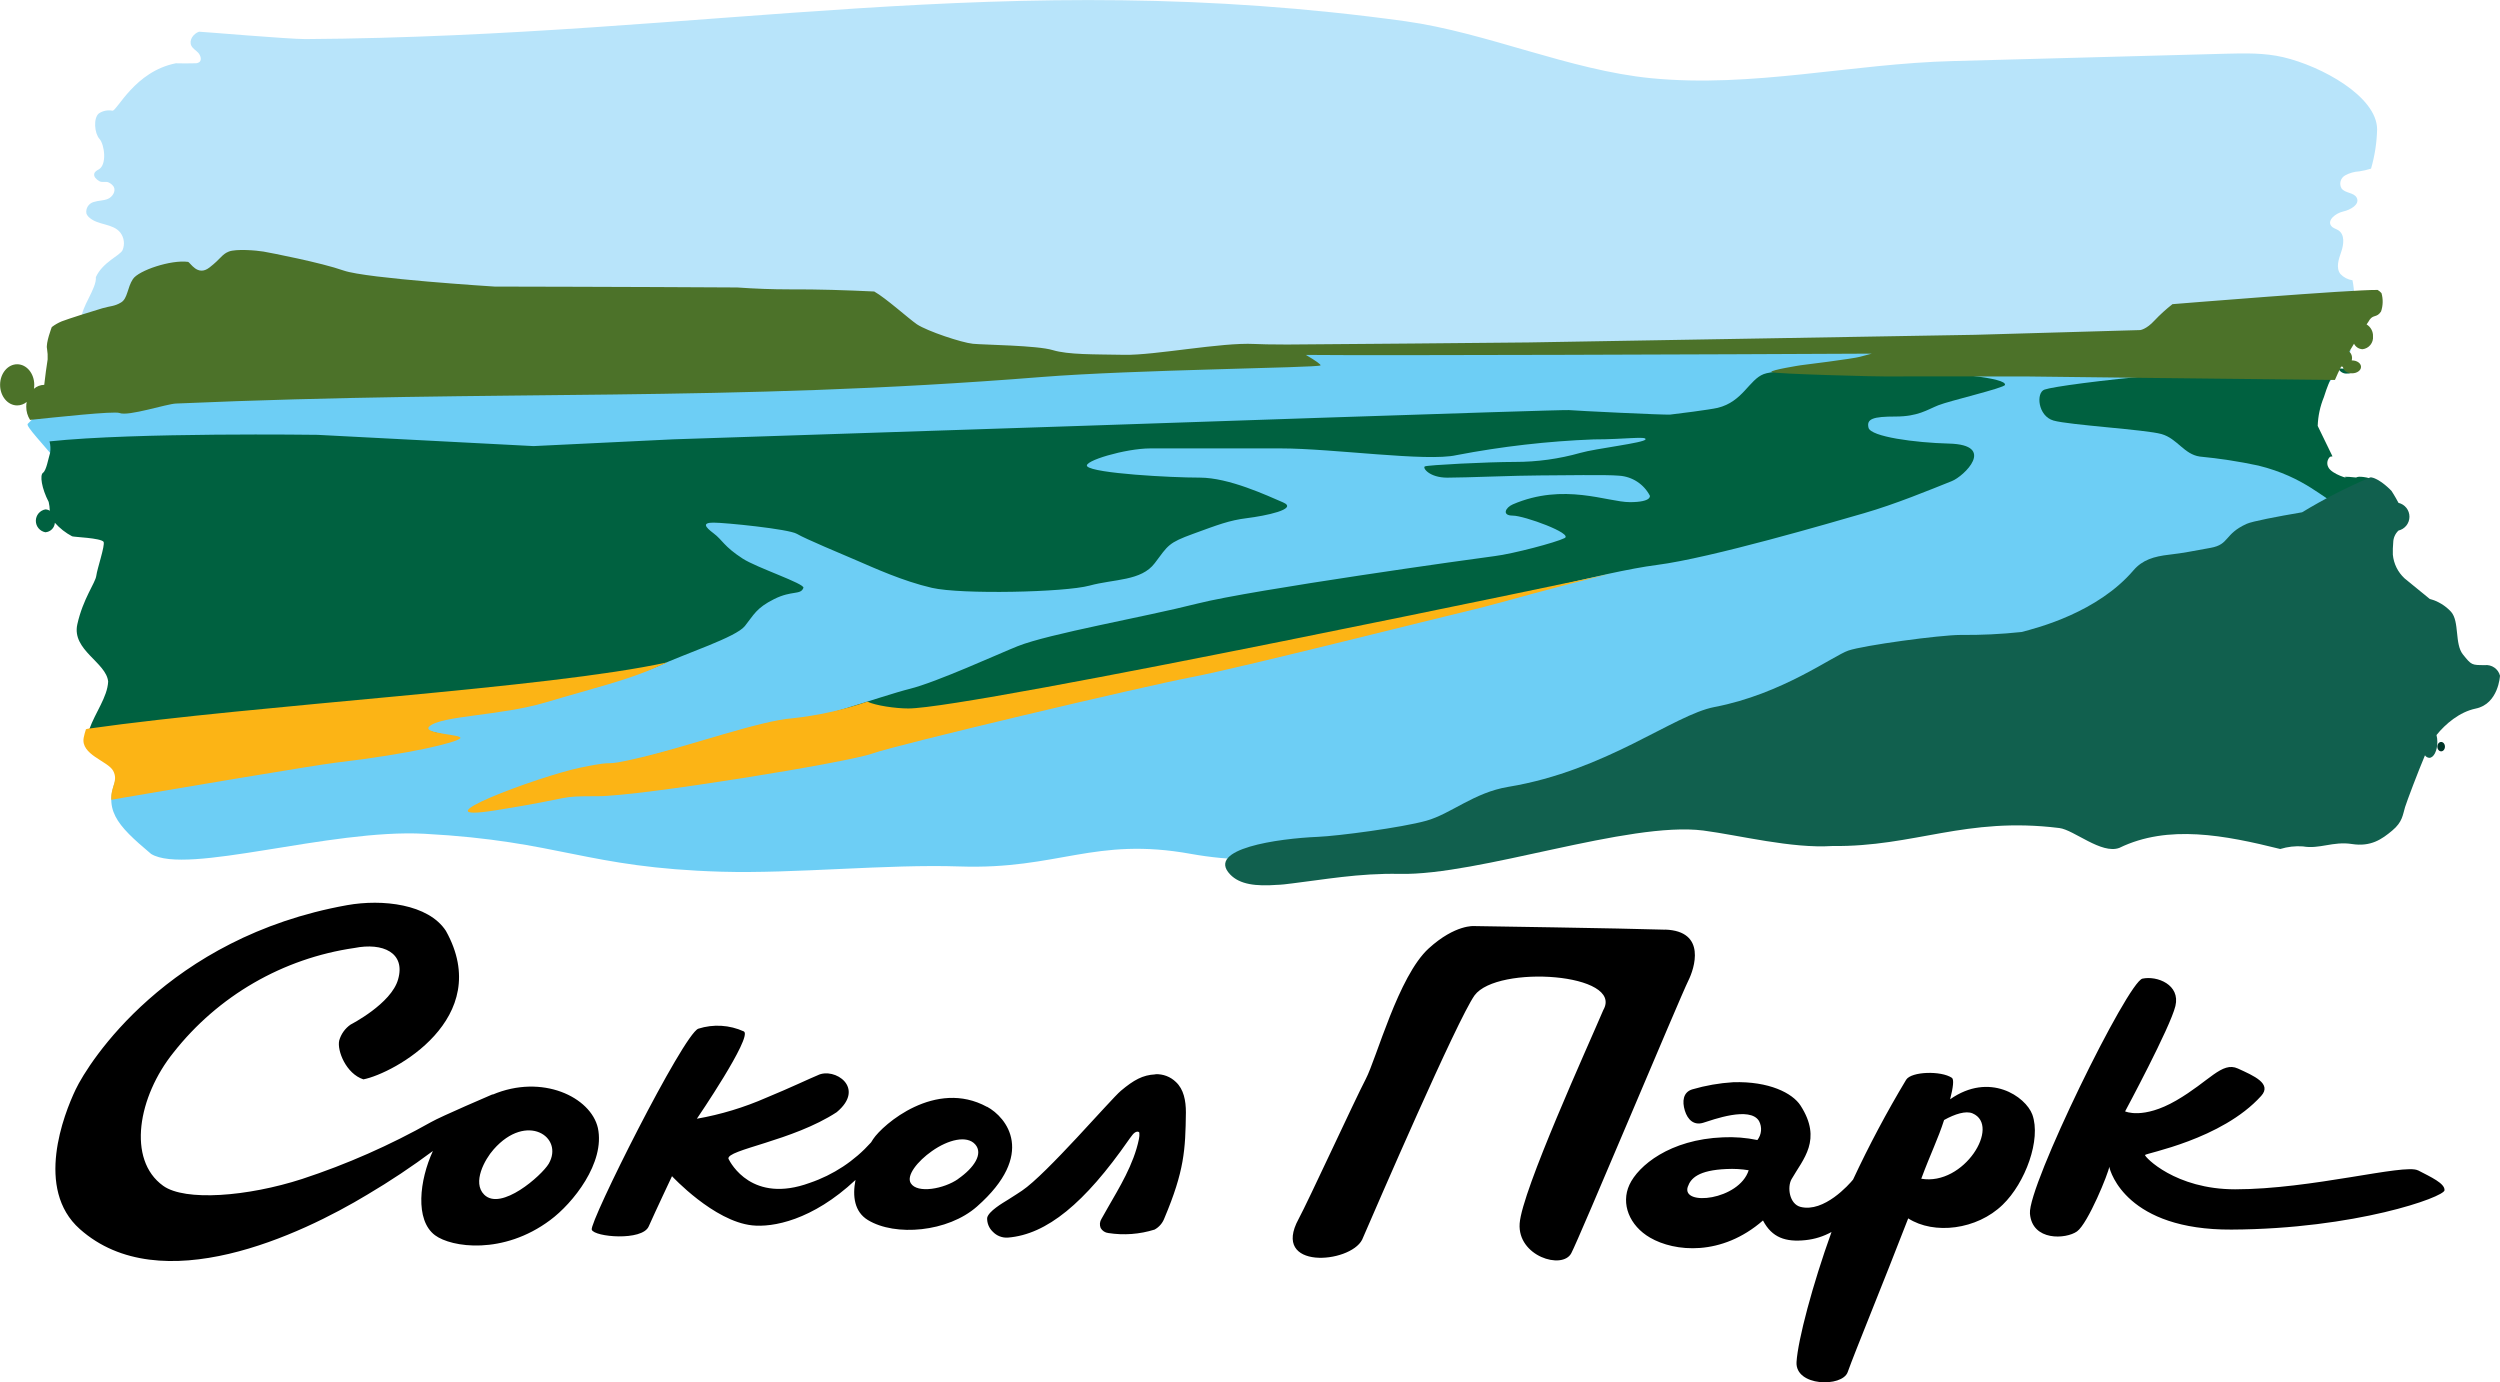 <svg width="170" height="94" viewBox="0 0 170 94" fill="none" xmlns="http://www.w3.org/2000/svg">
<g clip-path="url(#clip0)">
<path d="M40.655 76.697C40.174 74.607 36.872 73 33.484 74.439L33.513 74.407C33.513 74.407 29.963 75.926 29.317 76.3C26.526 77.873 23.588 79.169 20.545 80.17C16.827 81.373 12.58 81.702 11.096 80.635C8.617 78.854 9.398 74.558 11.793 71.578C14.828 67.715 19.235 65.167 24.099 64.463C26.035 64.076 27.59 64.786 27.071 66.595C26.616 68.253 23.844 69.669 23.844 69.669C23.466 69.93 23.191 70.314 23.066 70.756C22.911 71.439 23.53 73.013 24.712 73.397C26.764 72.994 33.648 69.262 30.321 63.299C29.13 61.473 26.003 61.122 23.602 61.551C11.373 63.744 6.009 72.272 5.148 74.078C4.331 75.787 2.356 80.851 5.428 83.576C10.915 88.462 20.455 83.969 24.986 81.231C26.521 80.323 28.007 79.334 29.437 78.267C28.523 80.251 28.204 82.966 29.579 83.995C30.689 84.827 34.219 85.356 37.414 82.966C38.957 81.825 41.165 79.067 40.655 76.697ZM37.311 79.138C36.827 79.944 34.061 82.379 32.922 81.234C32.099 80.412 32.958 78.845 33.568 78.158C35.814 75.606 38.373 77.319 37.311 79.138ZM67.119 75.268C63.617 73.352 60.038 76.461 59.373 77.461C59.325 77.532 59.28 77.606 59.235 77.68C58.106 78.942 56.669 79.891 55.065 80.435C51.153 81.87 49.691 79.112 49.536 78.799C49.382 78.177 53.91 77.587 56.895 75.629C58.899 73.962 56.737 72.546 55.604 73.117C55.139 73.304 53.709 73.987 52.121 74.639C50.607 75.305 49.017 75.787 47.387 76.074C47.387 76.074 51.179 70.514 50.589 70.14C49.612 69.692 48.504 69.625 47.481 69.953C46.454 70.356 40.058 83.124 40.239 83.621C40.419 84.118 43.666 84.405 44.111 83.399C44.557 82.392 45.696 79.98 45.696 79.98C45.696 79.98 48.536 83.047 51.15 83.325C52.528 83.473 55.223 83.002 58.173 80.238C57.956 81.351 58.105 82.405 59.012 82.96C60.874 84.099 64.46 83.786 66.435 82.044C70.482 78.48 68.455 75.984 67.119 75.258V75.268ZM65.16 80.167C64.192 80.847 62.375 81.18 61.933 80.46C61.61 79.938 62.397 78.957 63.372 78.274C64.482 77.49 65.747 77.184 66.312 77.816C66.877 78.448 66.241 79.409 65.16 80.16V80.167ZM113.221 63.218C110.362 63.125 100.26 62.973 100.26 62.973C100.26 62.973 98.969 62.841 97.153 64.492C95.087 66.373 93.603 71.978 92.87 73.378C92.137 74.778 88.939 81.725 88.306 82.889C86.406 86.372 91.792 85.934 92.625 84.299C93.593 82.063 99.079 69.366 100.27 67.685C101.819 65.586 110.462 66.182 109.023 68.685C107.996 71.107 103.491 80.977 103.336 83.199C103.181 85.421 106.241 86.366 106.847 85.218C107.361 84.269 114.248 67.801 114.806 66.685C115.209 65.882 116.081 63.305 113.221 63.212V63.218ZM164.413 79.583C163.513 79.119 157.162 80.873 151.991 80.873C147.906 80.873 145.834 78.664 145.86 78.541C145.885 78.419 151.072 77.5 153.76 74.523C154.512 73.691 153.263 73.155 152.175 72.659C151.088 72.162 150.239 73.529 147.98 74.836C145.721 76.142 144.507 75.574 144.507 75.574C144.507 75.574 147.583 69.853 147.928 68.408C148.274 66.963 146.689 66.337 145.688 66.547C144.688 66.756 137.882 80.635 138.036 82.525C138.191 84.415 140.489 84.266 141.235 83.737C141.98 83.208 143.4 79.719 143.429 79.338C143.504 79.725 144.646 83.647 151.74 83.612C160.16 83.57 166.198 81.405 166.227 80.938C166.256 80.47 165.314 80.044 164.413 79.577V79.583ZM138.198 75.79C137.743 74.565 135.293 72.865 132.608 74.752C132.821 73.923 132.879 73.394 132.727 73.291C132.001 72.8 129.978 72.855 129.62 73.42C128.299 75.62 127.094 77.887 126.008 80.212C125.747 80.535 124.036 82.47 122.439 82.07C121.677 81.876 121.516 80.725 121.826 80.183C122.61 78.812 123.933 77.509 122.439 75.181C121.887 74.323 120.289 73.516 117.859 73.591C116.914 73.649 115.979 73.813 115.071 74.078C114.445 74.271 114.377 74.894 114.57 75.523C114.764 76.151 115.19 76.542 115.819 76.348C116.449 76.155 119.002 75.2 119.615 76.232C119.723 76.435 119.769 76.665 119.749 76.894C119.729 77.123 119.643 77.341 119.502 77.522C118.734 77.362 117.949 77.301 117.165 77.338C113.538 77.48 111.398 79.273 110.801 80.564C110.204 81.854 110.801 83.347 112.205 84.16C113.864 85.127 117.065 85.45 119.883 82.992C120.496 84.166 121.429 84.473 122.787 84.328C123.403 84.263 124 84.075 124.543 83.776C123.252 87.359 122.258 91.12 122.164 92.613C122.061 94.287 125.276 94.348 125.643 93.303C126.134 91.92 128.038 87.304 129.758 82.85C131.508 83.976 134.428 83.631 136.184 81.921C137.723 80.435 138.811 77.48 138.198 75.79ZM114.774 80.693C114.967 80.125 115.497 79.573 117.407 79.493C117.91 79.468 118.414 79.496 118.911 79.577C118.263 81.612 114.312 82.047 114.771 80.693H114.774ZM130.646 80.154C131.291 78.416 131.785 77.454 132.198 76.161C132.937 75.748 133.686 75.516 134.135 75.71C136.074 76.538 133.557 80.651 130.646 80.154ZM78.57 73.058H78.553C77.711 73.1 77.101 73.433 76.223 74.171C75.523 74.758 71.166 79.848 69.494 80.967C69.427 81.012 68.891 81.367 68.545 81.58C68.2 81.793 67.206 82.367 67.125 82.821C67.12 82.995 67.151 83.167 67.216 83.328C67.282 83.489 67.381 83.633 67.506 83.753C67.638 83.893 67.798 84.002 67.977 84.071C68.156 84.141 68.348 84.17 68.539 84.157C71.182 83.944 73.758 81.815 76.749 77.519C76.749 77.519 76.895 77.309 76.988 77.197L77.024 77.151C77.211 76.922 77.421 76.909 77.475 77.022C77.488 77.169 77.479 77.317 77.446 77.461C77.095 79.186 76.094 80.786 75.339 82.109C75.184 82.383 75.036 82.641 74.903 82.879C74.843 82.971 74.806 83.076 74.796 83.185C74.786 83.294 74.803 83.404 74.845 83.505C74.899 83.6 74.974 83.68 75.065 83.739C75.156 83.799 75.26 83.835 75.368 83.847C76.42 84.011 77.496 83.931 78.511 83.612C78.818 83.444 79.054 83.171 79.176 82.844C80.538 79.619 80.609 78.183 80.641 75.642C80.641 74.842 80.493 74.068 79.96 73.575C79.777 73.397 79.559 73.258 79.32 73.167C79.08 73.076 78.825 73.035 78.57 73.046V73.058Z" fill="black"/>
<path d="M6.519 18.842C6.584 19.619 5.499 20.9 5.551 21.677C5.551 21.745 5.709 24.122 5.18 25.283L72.847 25.067L84.915 23.67H159.382C159.873 22.754 160.131 21.754 160.086 20.061C160.075 19.724 160.036 19.389 159.969 19.058C159.654 19.014 159.363 18.862 159.146 18.629C158.824 18.21 159.034 17.616 159.205 17.12C159.376 16.623 159.456 15.962 159.021 15.668C158.862 15.562 158.656 15.523 158.533 15.375C158.211 14.981 158.83 14.498 159.327 14.385C159.824 14.272 160.483 13.911 160.26 13.453C160.079 13.078 159.466 13.153 159.221 12.807C159.137 12.659 159.115 12.483 159.161 12.319C159.206 12.155 159.315 12.015 159.463 11.93C159.76 11.766 160.091 11.671 160.431 11.653C160.702 11.612 160.97 11.549 161.231 11.466C161.485 10.592 161.624 9.689 161.644 8.779C161.612 6.551 157.875 4.506 155.267 3.89C153.999 3.59 152.653 3.619 151.33 3.654L132.837 4.151C125.892 4.325 119.182 5.993 112.279 5.318C106.76 4.78 101.074 2.213 95.591 1.448C68.339 -2.325 48.4 2.471 20.765 2.658C19.609 2.658 13.726 2.155 13.535 2.155C13.155 2.287 12.832 2.725 13.009 3.103C13.109 3.312 13.332 3.425 13.481 3.59C13.629 3.754 13.736 4.054 13.571 4.212C13.478 4.281 13.363 4.313 13.248 4.303C12.818 4.315 12.388 4.315 11.957 4.303C9.169 4.854 7.972 7.528 7.649 7.528C7.326 7.465 6.992 7.532 6.719 7.715C6.338 8.037 6.422 9.063 6.764 9.444C7.107 9.824 7.287 11.205 6.713 11.521C6.59 11.588 6.448 11.666 6.409 11.811C6.358 12.021 6.558 12.198 6.732 12.308C6.968 12.456 7.203 12.285 7.439 12.433C7.56 12.497 7.662 12.59 7.736 12.704C7.897 13.008 7.639 13.395 7.339 13.524C7.039 13.652 6.693 13.63 6.371 13.736C6.207 13.781 6.065 13.885 5.974 14.028C5.882 14.171 5.846 14.343 5.874 14.51C5.912 14.617 5.978 14.711 6.064 14.785C6.664 15.333 7.678 15.178 8.185 15.82C8.311 15.987 8.391 16.184 8.418 16.392C8.445 16.599 8.416 16.81 8.336 17.004C8.178 17.375 6.997 17.803 6.519 18.842Z" fill="#B8E4FA"/>
<path d="M159.856 23.825L85.883 23.67L73.557 24.793H5.406C4.805 26.108 3.692 26.963 1.885 28.824C1.591 29.127 6.539 33.581 7.478 37.103C8.998 42.796 8.317 52.059 8.017 52.691C6.913 55.016 7.91 56.078 10.276 58.068C12.68 59.535 22.424 56.348 28.869 56.697C38.134 57.194 39.796 59.006 49.078 59.277C53.987 59.419 60.348 58.751 65.254 58.919C71.963 59.148 74.406 56.871 81.003 58.068C91.418 59.954 106.176 54.752 116.504 56.216C120.98 56.861 125.45 54.416 130.026 54.12C138.285 53.581 146.689 55.955 154.793 54.536C155.719 54.375 156.694 54.13 157.291 53.526C157.888 52.923 157.978 51.972 157.994 51.136C158.059 47.931 158.833 39.697 158.64 35.823C158.398 31.237 154.551 31.846 157.565 27.221C158.54 25.702 159.334 24.822 159.856 23.825Z" fill="#6DCEF5"/>
<path d="M119.934 25.438C118.937 25.818 118.505 27.321 116.801 27.734C116.304 27.853 113.935 28.157 113.573 28.192C113.212 28.227 107.151 27.931 106.686 27.886C106.221 27.84 73.625 28.956 73.625 28.956L45.77 29.875L36.282 30.334L21.588 29.569C21.588 29.569 9.198 29.392 3.369 30.014C3.434 30.267 3.448 30.53 3.408 30.788C3.279 31.217 3.15 31.994 2.924 32.149C2.698 32.304 2.827 33.201 3.311 34.133C3.356 34.33 3.381 34.531 3.385 34.733C3.297 34.673 3.192 34.641 3.085 34.639C2.903 34.672 2.739 34.769 2.62 34.91C2.502 35.053 2.437 35.232 2.437 35.416C2.437 35.601 2.502 35.781 2.62 35.922C2.739 36.065 2.903 36.16 3.085 36.194C3.253 36.182 3.41 36.111 3.529 35.992C3.648 35.874 3.719 35.716 3.731 35.549C4.063 35.923 4.46 36.235 4.902 36.468C5.015 36.523 6.839 36.574 7.045 36.845C7.152 37.097 6.61 38.664 6.548 39.151C6.487 39.638 5.645 40.706 5.257 42.457C4.87 44.209 7.226 45.037 7.355 46.347C7.3 47.411 6.493 48.417 6.064 49.611C6.329 49.836 6.63 50.015 6.955 50.14C7.6 50.304 8.294 50.12 8.943 49.937C10.205 49.579 11.848 49.337 13.426 49.069C14.355 49.856 15.069 50.359 15.362 50.437C17.15 50.933 17.499 51.91 22.701 51.301C27.904 50.691 31.212 50.22 31.212 50.22L28.023 49.411C28.023 49.411 29.265 49.169 32.312 48.382C35.359 47.595 42.691 46.244 44.679 45.328C46.667 44.412 50.037 43.338 50.65 42.573C51.263 41.809 51.415 41.351 52.641 40.738C53.867 40.125 54.442 40.483 54.632 39.974C54.739 39.69 51.444 38.6 50.501 37.984C49.211 37.148 49.136 36.726 48.526 36.268C47.916 35.81 47.748 35.539 48.526 35.539C49.304 35.539 53.632 35.971 54.19 36.303C54.749 36.636 57.253 37.681 58.321 38.139C59.389 38.597 61.384 39.516 63.372 39.974C65.36 40.432 72.409 40.28 74.087 39.822C75.765 39.364 77.608 39.516 78.524 38.293C79.441 37.071 79.444 36.916 81.126 36.303C82.807 35.691 83.575 35.384 84.798 35.233C86.022 35.081 88.319 34.62 87.248 34.162C86.176 33.704 83.575 32.478 81.584 32.478C79.593 32.478 74.39 32.194 73.932 31.714C73.609 31.362 76.533 30.492 78.218 30.492H87.096C90.617 30.492 97.046 31.411 99.037 30.95C102.118 30.358 105.239 30 108.374 29.879C110.517 29.879 111.982 29.64 111.895 29.879C111.808 30.117 108.529 30.491 107.457 30.798C106.014 31.206 104.52 31.412 103.02 31.411C101.183 31.411 97.059 31.62 96.888 31.717C96.717 31.814 97.195 32.481 98.418 32.481C99.641 32.481 103.162 32.33 104.692 32.33C106.221 32.33 109.21 32.262 110.114 32.349C110.547 32.378 110.965 32.518 111.328 32.755C111.692 32.992 111.988 33.319 112.189 33.704C112.189 33.704 112.347 34.146 110.83 34.146C109.313 34.146 106.338 32.804 102.871 34.297C102.365 34.517 102.107 35.062 102.871 35.062C103.636 35.062 107.002 36.284 106.392 36.59C105.782 36.897 102.871 37.661 101.648 37.813C100.425 37.965 85.118 40.106 81.445 41.038C77.772 41.97 71.34 43.089 69.201 43.941C67.929 44.447 63.691 46.389 61.855 46.844C60.019 47.298 54.51 49.291 52.367 49.443C50.224 49.595 46.093 50.972 42.878 51.736C39.664 52.501 36.524 53.71 39.432 53.71C42.34 53.71 56.194 52.039 57.879 51.43C59.564 50.82 76.401 46.84 79.612 46.231C82.823 45.621 96.142 42.254 98.744 41.641C101.345 41.028 109 38.887 112.673 38.416C116.346 37.945 124.614 35.513 126.754 34.897C128.893 34.281 131.243 33.307 132.727 32.714C133.541 32.391 135.793 30.243 132.521 30.163C130.226 30.105 127.212 29.698 127.06 29.089C126.909 28.479 127.367 28.324 128.897 28.324C130.426 28.324 131.04 27.866 131.801 27.56C132.563 27.253 136.284 26.386 136.339 26.173C136.574 25.215 121.687 24.764 119.934 25.438Z" fill="#006140"/>
<path d="M109.533 39.016C109.533 39.016 66.057 48.176 61.768 48.176C60.887 48.176 59.528 47.976 58.983 47.711C57.324 48.278 55.607 48.658 53.864 48.846C51.721 48.998 46.884 50.72 43.669 51.485C40.455 52.249 42.398 51.585 39.474 52.197C36.55 52.81 28.049 56.007 33.713 55.1C39.377 54.194 37.74 54.142 40.648 54.142C43.556 54.142 57.637 51.849 59.322 51.24C61.006 50.63 77.843 46.65 81.055 46.041C84.266 45.431 97.585 42.064 100.186 41.451C101.929 41.041 105.954 39.838 109.513 39.022L109.533 39.016Z" fill="#FCB415"/>
<path d="M5.845 49.588C5.782 49.774 5.731 49.964 5.693 50.156C5.467 51.324 7.339 51.749 7.694 52.414C8.049 53.078 7.565 53.465 7.565 54.242C7.565 54.294 7.565 54.336 7.565 54.384C11.583 53.691 21.465 52.023 22.808 51.865C28.01 51.252 31.012 50.488 31.289 50.211C31.567 49.933 28.665 49.911 29.191 49.404C29.966 48.656 34.032 48.682 37.105 47.763C40.177 46.844 42.769 46.234 44.757 45.315C44.954 45.224 45.163 45.131 45.386 45.038C37.172 46.834 17.77 47.885 5.98 49.553C5.934 49.559 5.888 49.571 5.845 49.588Z" fill="#FCB415"/>
<path d="M158.82 25.041C152.166 24.718 140.16 26.096 139.027 26.492C138.437 26.699 138.569 28.292 139.64 28.598C140.712 28.905 145.914 29.211 146.986 29.517C148.057 29.824 148.516 30.895 149.587 31.046C150.924 31.174 152.253 31.378 153.566 31.659C156.742 32.44 158.033 33.968 159.166 34.433C159.665 34.569 160.184 34.612 160.699 34.562C160.688 34.626 160.682 34.69 160.679 34.755C160.679 35.6 161.412 36.045 162.225 35.797C163.093 35.549 163.048 34.852 162.951 34.255C162.89 34.23 162.826 34.212 162.761 34.2C162.529 33.752 162.287 33.388 162.287 33.388C162.287 33.388 161.544 32.591 160.931 32.472C160.318 32.352 160.221 32.472 160.221 32.472C160.221 32.472 159.156 32.352 159.511 32.472C159.866 32.591 158.543 32.272 158.317 31.753C158.26 31.639 158.242 31.509 158.266 31.384C158.289 31.259 158.352 31.145 158.446 31.059L158.608 31.033L158.572 30.956L157.604 28.963C157.626 28.291 157.768 27.63 158.023 27.008C158.233 26.331 158.499 25.673 158.82 25.041Z" fill="#006140"/>
<path d="M159.608 25.402C159.716 25.409 159.824 25.388 159.923 25.342C160.021 25.296 160.106 25.225 160.17 25.138C159.805 25.102 159.418 25.07 159.004 25.047C159.055 25.163 159.14 25.259 159.249 25.322C159.357 25.386 159.483 25.414 159.608 25.402Z" fill="#006140"/>
<path d="M161.941 19.932C161.865 19.847 161.777 19.774 161.68 19.716C160.015 19.68 147.728 20.683 147.728 20.683C147.292 21.024 146.882 21.397 146.502 21.799C145.953 22.399 145.534 22.445 145.534 22.445L134.302 22.767L103.933 23.286C103.933 23.286 88.368 23.435 87.538 23.428H87.509C86.448 23.428 85.663 23.409 85.299 23.39C83.039 23.273 78.521 24.167 76.456 24.128C74.39 24.089 72.647 24.128 71.582 23.806C70.517 23.483 66.935 23.454 66.16 23.377C65.386 23.299 63.062 22.522 62.352 22.054C61.765 21.648 60.254 20.28 59.448 19.822C57.55 19.732 55.639 19.668 53.68 19.677C52.535 19.677 51.35 19.635 50.13 19.548C42.788 19.503 33.632 19.487 33.632 19.487C33.632 19.487 24.918 18.942 23.369 18.397C21.82 17.852 18.399 17.191 17.915 17.107C17.431 17.023 16.043 16.913 15.559 17.107C15.075 17.3 15.043 17.574 14.236 18.197C13.429 18.819 12.945 17.845 12.784 17.807C11.622 17.652 9.427 18.39 9.04 18.974C8.653 19.558 8.685 20.297 8.233 20.567C7.781 20.838 7.523 20.8 6.974 20.958C6.426 21.116 4.586 21.696 4.199 21.851C3.957 21.951 3.729 22.082 3.521 22.241C3.521 22.241 3.101 23.331 3.198 23.718C3.238 23.956 3.252 24.197 3.24 24.438C3.163 24.902 3.076 25.576 3.008 26.17C2.75 26.172 2.502 26.267 2.308 26.437C2.322 26.349 2.33 26.259 2.33 26.17C2.33 25.396 1.811 24.77 1.168 24.77C0.526 24.77 0.006 25.396 0.006 26.17C0.006 26.944 0.526 27.569 1.168 27.569C1.404 27.568 1.632 27.485 1.814 27.334C1.794 27.44 1.785 27.548 1.785 27.657C1.783 27.974 1.873 28.285 2.043 28.553C3.699 28.385 7.768 27.937 8.13 28.085C8.724 28.327 11.338 27.46 11.977 27.44C34.31 26.473 49.091 27.373 70.817 25.637C77.133 25.134 89.562 25.015 89.794 24.847C89.852 24.805 89.472 24.525 88.797 24.134C93.725 24.189 117.64 24.096 127.286 24.047C126.892 24.147 126.596 24.228 126.496 24.257C126.086 24.389 122.442 24.838 122.442 24.838C122.442 24.838 120.383 25.16 120.451 25.296C120.518 25.431 128.019 25.618 128.377 25.602C128.735 25.586 137.562 25.602 138.02 25.602C138.259 25.602 151.795 25.773 158.775 25.837C158.908 25.515 159.05 25.221 159.198 24.925C159.239 24.937 159.281 24.945 159.324 24.947C159.324 25.189 159.598 25.386 159.937 25.386C160.276 25.386 160.55 25.189 160.55 24.947C160.55 24.705 160.276 24.509 159.937 24.509H159.915C159.946 24.403 159.947 24.291 159.918 24.185C159.889 24.079 159.831 23.983 159.75 23.909C159.858 23.722 159.965 23.543 160.073 23.373C160.127 23.482 160.21 23.574 160.312 23.64C160.414 23.705 160.532 23.743 160.654 23.747C160.863 23.723 161.055 23.618 161.188 23.454C161.321 23.29 161.384 23.08 161.364 22.87C161.371 22.709 161.334 22.548 161.257 22.406C161.18 22.263 161.067 22.144 160.928 22.061C161.028 21.916 161.102 21.806 161.138 21.738C161.396 21.38 161.622 21.619 161.912 21.18C162.048 20.777 162.058 20.341 161.941 19.932Z" fill="#4C7229"/>
<path d="M165.998 51.091C166.141 51.091 166.256 50.948 166.256 50.772C166.256 50.596 166.141 50.453 165.998 50.453C165.855 50.453 165.74 50.596 165.74 50.772C165.74 50.948 165.855 51.091 165.998 51.091Z" fill="#003428"/>
<path d="M156.597 57.555C157.726 57.755 158.64 57.194 159.931 57.393C161.222 57.593 161.964 57.071 162.674 56.477C163.384 55.884 163.384 55.4 163.545 54.881C163.678 54.455 164.423 52.488 164.898 51.362C164.93 51.411 164.974 51.452 165.025 51.482C165.076 51.511 165.133 51.529 165.191 51.533C165.495 51.533 165.74 51.049 165.74 50.456C165.74 50.296 165.721 50.137 165.682 49.982C166.279 49.24 167.241 48.411 168.354 48.182C169.903 47.86 170 45.947 170 45.947C169.942 45.724 169.806 45.529 169.617 45.397C169.427 45.265 169.197 45.205 168.967 45.228C168.064 45.228 168.064 45.228 167.483 44.508C166.902 43.789 167.257 42.273 166.676 41.606C166.286 41.18 165.782 40.876 165.224 40.729C165.224 40.729 164.255 39.932 163.513 39.332C163.057 38.911 162.772 38.337 162.713 37.719C162.705 37.444 162.713 37.168 162.739 36.894C162.741 36.741 162.774 36.59 162.835 36.45C162.897 36.31 162.986 36.183 163.097 36.078C163.309 36.028 163.498 35.907 163.634 35.737C163.769 35.566 163.843 35.354 163.843 35.136C163.843 34.918 163.769 34.706 163.634 34.535C163.498 34.364 163.309 34.244 163.097 34.194C162.864 33.746 162.622 33.381 162.622 33.381C162.622 33.381 161.88 32.585 161.267 32.465H161.173C159.575 33.144 158.027 33.936 156.542 34.836C154.809 35.13 153.134 35.455 152.776 35.62C151.23 36.32 151.617 37.02 150.329 37.252C149.042 37.484 148.529 37.6 147.499 37.719C146.47 37.839 145.692 38.065 145.075 38.784C142.626 41.645 138.563 42.696 137.459 42.977C136.086 43.123 134.705 43.19 133.325 43.176C131.908 43.176 126.718 43.886 125.689 44.238C124.659 44.589 121.17 47.205 116.591 48.076C113.802 48.608 109.236 52.404 102.558 53.507C100.225 53.894 98.666 55.342 96.991 55.81C95.316 56.278 90.995 56.848 89.61 56.906C86.919 57.019 81.978 57.713 83.649 59.461C84.314 60.157 85.418 60.274 86.848 60.17C87.044 60.17 87.574 60.115 87.877 60.07C89.897 59.832 92.412 59.364 95.177 59.425C100.583 59.541 110.736 55.829 115.832 56.477C118.288 56.8 121.829 57.709 124.591 57.529C130.201 57.597 133.647 55.513 140.034 56.306C141.028 56.429 142.9 58.113 144.117 57.655C147.431 56.042 151.298 56.797 155.057 57.732C155.555 57.578 156.077 57.518 156.597 57.555Z" fill="#11604E"/>
</g>
<defs>
<clipPath id="clip0">
<rect width="170" height="94" fill="white"/>
</clipPath>
</defs>
</svg>
